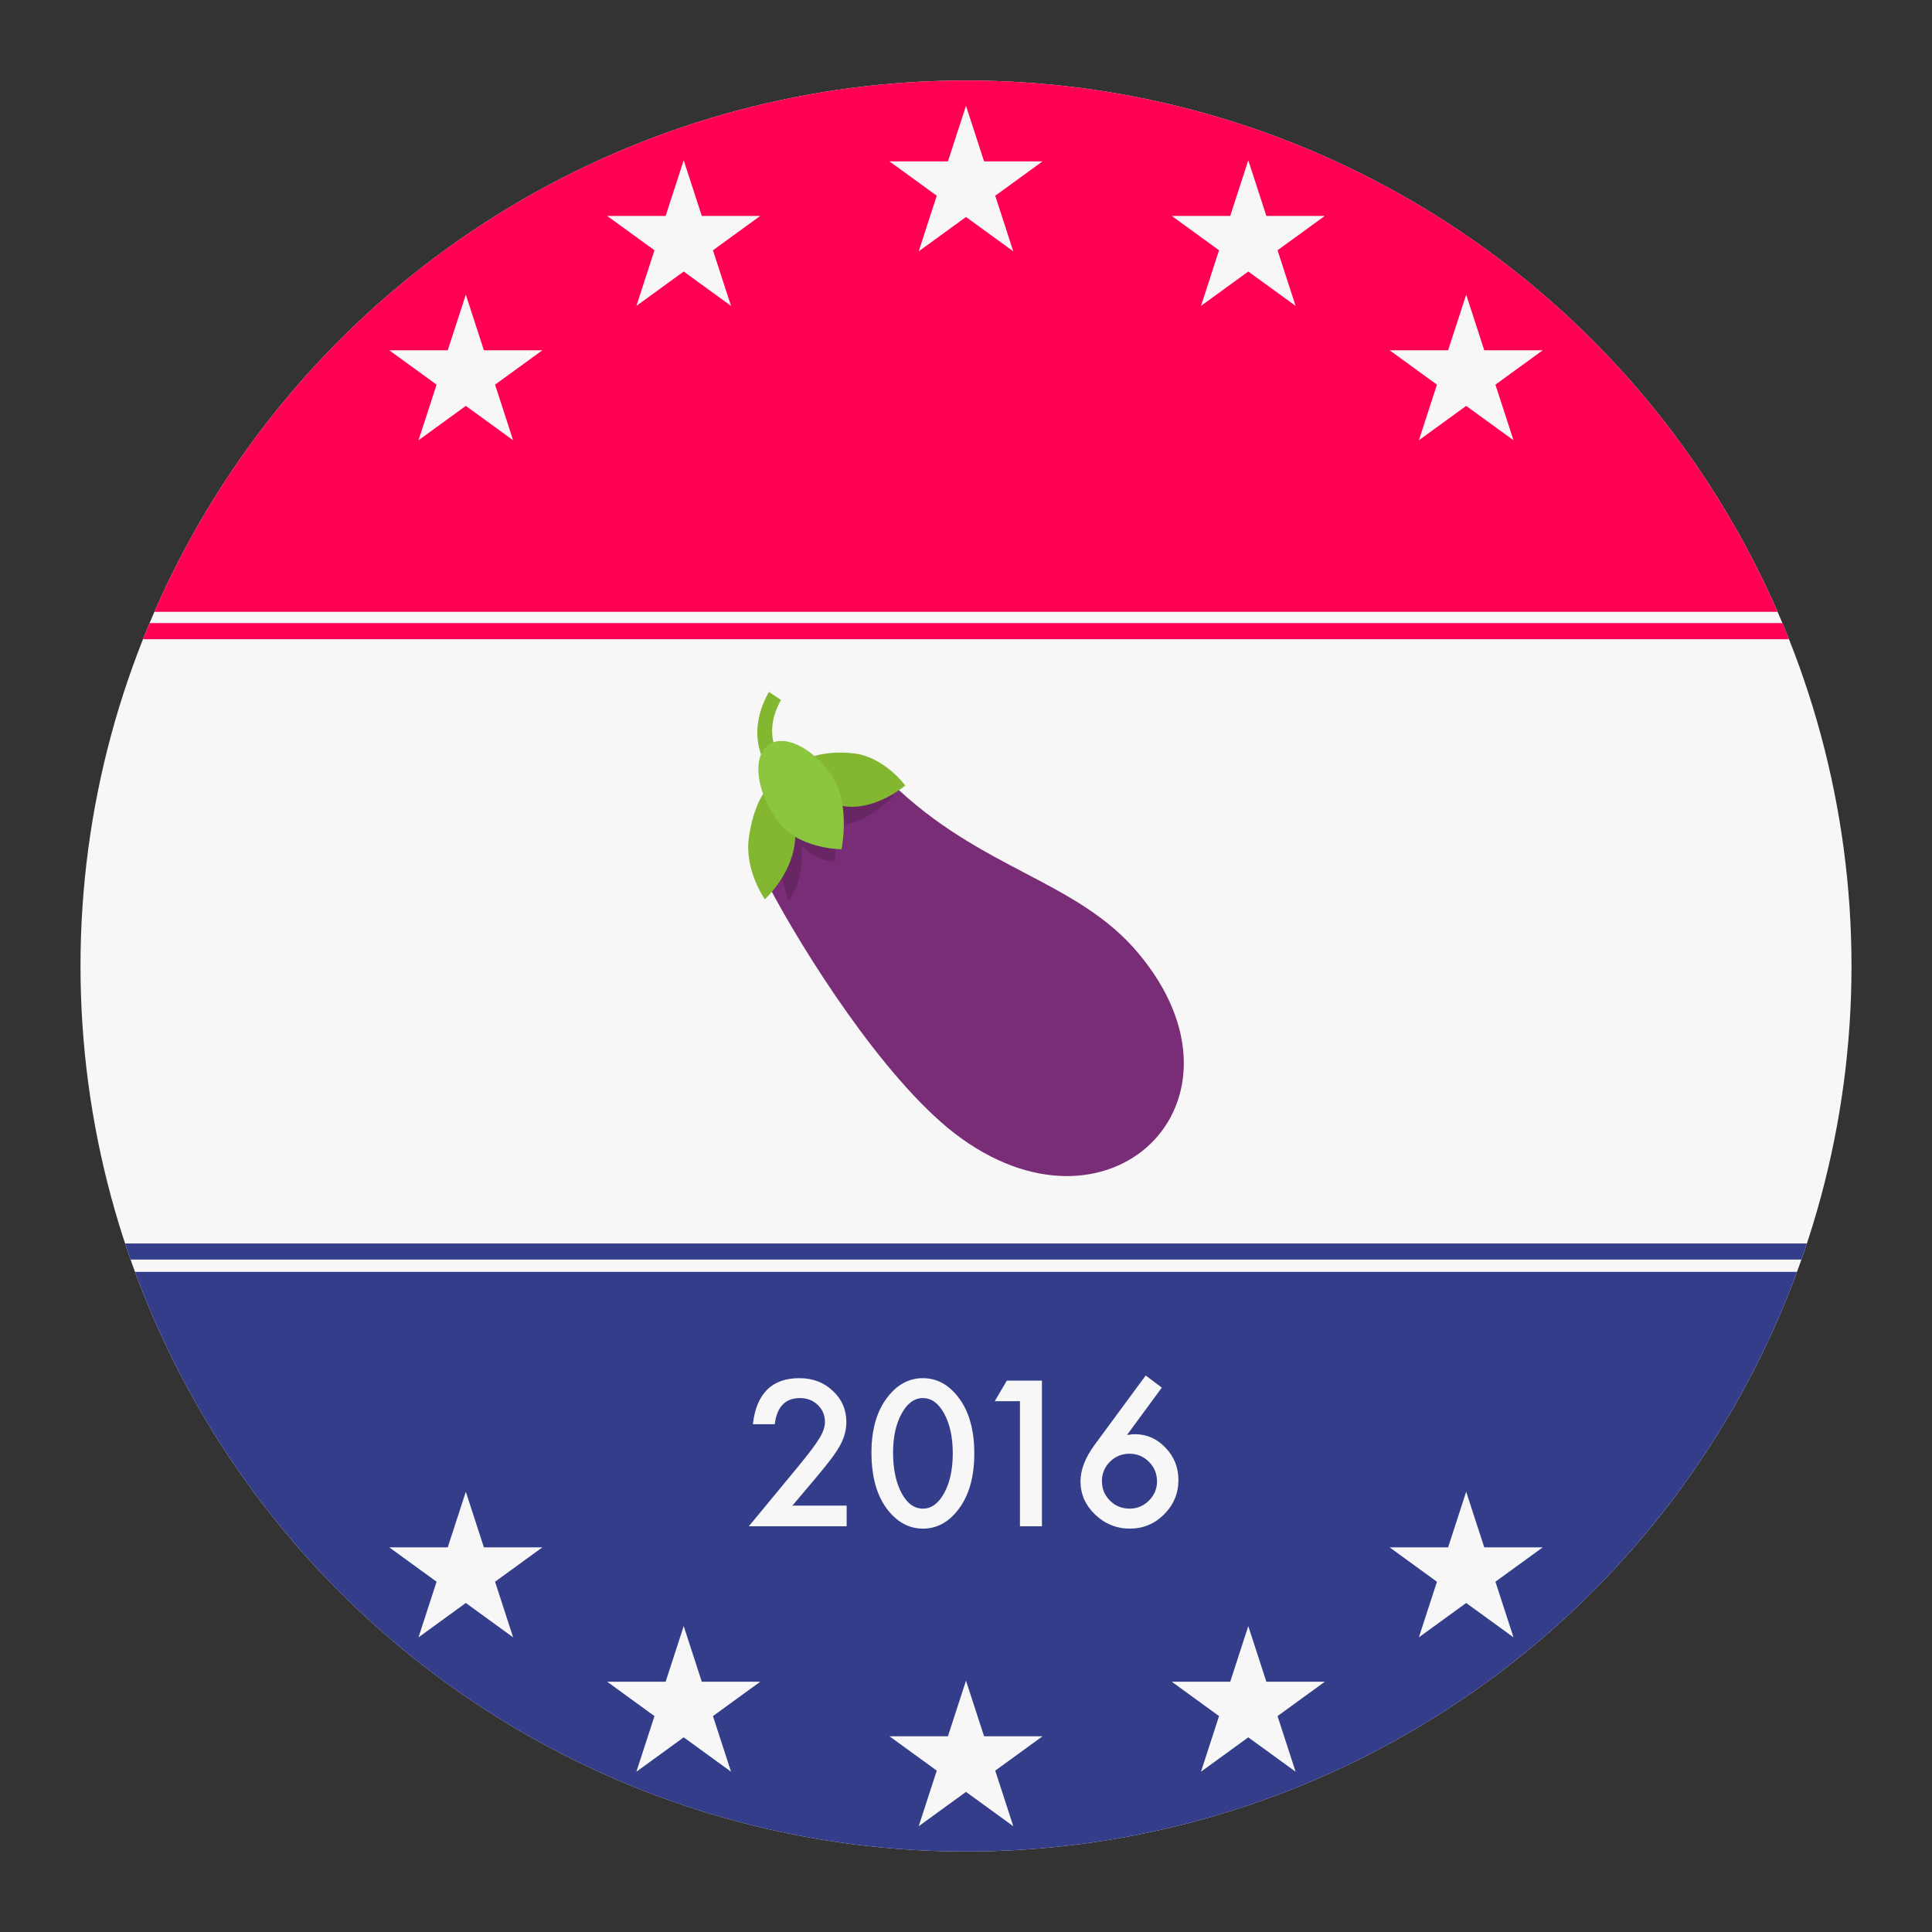 <?xml version="1.0" encoding="utf-8"?>
<!-- Generator: Adobe Illustrator 16.0.4, SVG Export Plug-In . SVG Version: 6.00 Build 0)  -->
<!DOCTYPE svg PUBLIC "-//W3C//DTD SVG 1.1//EN" "http://www.w3.org/Graphics/SVG/1.1/DTD/svg11.dtd">
<svg version="1.1" id="Layer_1" xmlns="http://www.w3.org/2000/svg" xmlns:xlink="http://www.w3.org/1999/xlink" x="0px" y="0px"
	 width="600px" height="600px" viewBox="0 0 600 600" enable-background="new 0 0 600 600" xml:space="preserve">
<rect x="0" y="0" width="600" height="600" fill="#333333" stroke="none"/>
<g id="Layer_5">
</g>
<g id="Layer_3">
	<g>
		<g>
			<defs>
				<circle id="SVGID_1_" cx="300" cy="300" r="275"/>
			</defs>
			<clipPath id="SVGID_2_">
				<use xlink:href="#SVGID_1_"  overflow="visible"/>
			</clipPath>
			<rect clip-path="url(#SVGID_2_)" fill="#F7F7F7" width="600" height="600"/>
		</g>
		<g>
			<defs>
				<circle id="SVGID_3_" cx="300" cy="300" r="275"/>
			</defs>
			<clipPath id="SVGID_4_">
				<use xlink:href="#SVGID_3_"  overflow="visible"/>
			</clipPath>
			<rect clip-path="url(#SVGID_4_)" fill="#FF0052" width="600" height="190"/>
		</g>
		<g>
			<defs>
				<circle id="SVGID_5_" cx="300" cy="300" r="275"/>
			</defs>
			<clipPath id="SVGID_6_">
				<use xlink:href="#SVGID_5_"  overflow="visible"/>
			</clipPath>
			<rect y="395" clip-path="url(#SVGID_6_)" fill="#343D8A" width="600" height="205"/>
		</g>
		<g>
			<defs>
				<circle id="SVGID_7_" cx="300" cy="300" r="275"/>
			</defs>
			<clipPath id="SVGID_8_">
				<use xlink:href="#SVGID_7_"  overflow="visible"/>
			</clipPath>
			
				<line clip-path="url(#SVGID_8_)" fill="none" stroke="#FF0052" stroke-width="5" stroke-miterlimit="10" x1="597.079" y1="196.006" x2="-2.921" y2="196.006"/>
		</g>
		<g>
			<defs>
				<circle id="SVGID_9_" cx="300" cy="300" r="275"/>
			</defs>
			<clipPath id="SVGID_10_">
				<use xlink:href="#SVGID_9_"  overflow="visible"/>
			</clipPath>
			
				<line clip-path="url(#SVGID_10_)" fill="none" stroke="#343D8A" stroke-width="5" stroke-miterlimit="10" x1="598.999" y1="388.672" x2="-1.001" y2="388.672"/>
		</g>
	</g>
</g>
<g id="Layer_2">
	<g>
		<polygon fill="#F7F7F7" points="300,32.842 305.611,50.113 323.772,50.114 309.081,60.789 314.691,78.061 300,67.387 
			285.307,78.061 290.918,60.789 276.227,50.114 294.387,50.113 		"/>
		<polygon fill="#F7F7F7" points="212.333,49.782 217.945,67.053 236.105,67.054 221.414,77.729 227.024,95 212.333,84.326 
			197.64,95 203.251,77.729 188.56,67.054 206.72,67.053 		"/>
		<polygon fill="#F7F7F7" points="144.664,91.509 150.276,108.78 168.437,108.781 153.745,119.456 159.355,136.727 144.664,126.053 
			129.971,136.727 135.582,119.456 120.891,108.781 139.051,108.78 		"/>
		<polygon fill="#F7F7F7" points="387.667,49.782 382.055,67.053 363.895,67.054 378.586,77.729 372.976,95 387.667,84.326 
			402.36,95 396.749,77.729 411.44,67.054 393.28,67.053 		"/>
		<polygon fill="#F7F7F7" points="455.336,91.509 449.724,108.78 431.562,108.781 446.255,119.456 440.645,136.727 455.336,126.053 
			470.029,136.727 464.418,119.456 479.109,108.781 460.949,108.78 		"/>
	</g>
	<polygon fill="#F7F7F7" points="300,521.939 305.611,539.211 323.772,539.212 309.081,549.887 314.691,567.158 300,556.484 
		285.307,567.158 290.918,549.887 276.227,539.212 294.387,539.211 	"/>
	<polygon fill="#F7F7F7" points="212.333,505 217.945,522.271 236.105,522.271 221.414,532.947 227.024,550.219 212.333,539.545 
		197.64,550.219 203.251,532.947 188.56,522.271 206.72,522.271 	"/>
	<polygon fill="#F7F7F7" points="144.664,463.273 150.276,480.544 168.437,480.546 153.745,491.22 159.355,508.491 144.664,497.817 
		129.971,508.491 135.582,491.22 120.891,480.546 139.051,480.544 	"/>
	<polygon fill="#F7F7F7" points="387.667,505 382.055,522.271 363.895,522.271 378.586,532.947 372.976,550.219 387.667,539.545 
		402.36,550.219 396.749,532.947 411.44,522.271 393.28,522.271 	"/>
	<polygon fill="#F7F7F7" points="455.336,463.273 449.724,480.544 431.562,480.546 446.255,491.22 440.645,508.491 455.336,497.817 
		470.029,508.491 464.418,491.22 479.109,480.546 460.949,480.544 	"/>
</g>
<g id="Layer_4">
	<g>
		<path fill="#7A2D77" d="M353.554,296.068c-19.045-22.803-48.864-25.81-76.679-52.873c-16.79-16.289-46.358,16.037-38.339,31.573
			c10.775,20.548,35.583,59.89,57.884,77.18C344.281,388.785,392.143,342.176,353.554,296.068"/>
		<path opacity="0.15" enable-background="new    " d="M244.799,279.78c5.513-6.515,4.009-17.29,4.009-17.29
			s4.26,5.011,10.524,5.011l0.501-11.025c0,0,9.522-0.25,17.792-9.522l-28.065-1.002l-9.772,16.038L244.799,279.78"/>
		<g>
			<path fill="#83B730" d="M247.055,241.19l-2.255,4.009c-6.014-4.009-14.534-15.035-6.014-30.321l3.758,2.506
				C234.776,231.167,245.802,240.188,247.055,241.19"/>
			<path fill="#83B730" d="M262.842,250.462c9.522,1.003,18.292-6.515,18.292-6.515s-6.515-9.021-16.288-10.023
				c-9.522-1.002-17.792,1.754-18.292,6.265C246.052,244.949,253.32,249.46,262.842,250.462"/>
			<path fill="#83B730" d="M232.521,260.485c-1.252,10.023,5.012,18.794,5.012,18.794s8.019-7.267,9.271-17.29
				c1.253-10.023-1.002-18.292-5.012-18.794C237.783,242.944,233.774,250.713,232.521,260.485"/>
		</g>
		<path fill="#8CC63E" d="M241.542,254.973c6.264,8.771,19.796,8.771,19.796,8.771s3.007-14.283-3.257-23.305
			c-6.265-8.771-15.286-12.779-19.796-8.771C233.523,235.677,235.027,245.952,241.542,254.973"/>
	</g>
	<g enable-background="new    ">
		<path fill="#F7F7F7" d="M246.088,467.582h16.846v6.416h-30.381l15.703-19.014c1.542-1.895,2.837-3.535,3.882-4.922
			c1.044-1.387,1.841-2.549,2.388-3.486c1.113-1.836,1.67-3.486,1.67-4.951c0-2.109-0.743-3.877-2.227-5.303
			c-1.484-1.426-3.321-2.139-5.508-2.139c-4.57,0-7.188,2.705-7.852,8.115h-6.797c1.094-9.531,5.908-14.297,14.443-14.297
			c4.121,0,7.578,1.309,10.371,3.926c2.812,2.617,4.219,5.859,4.219,9.727c0,2.461-0.655,4.873-1.963,7.236
			c-0.664,1.23-1.636,2.69-2.915,4.38c-1.279,1.689-2.896,3.687-4.849,5.991L246.088,467.582z"/>
		<path fill="#F7F7F7" d="M270.639,451.088c0-7.207,1.68-12.959,5.039-17.256c3.007-3.887,6.65-5.83,10.928-5.83
			s7.92,1.943,10.928,5.83c3.359,4.297,5.039,10.146,5.039,17.549c0,7.383-1.68,13.223-5.039,17.52
			c-3.008,3.887-6.641,5.83-10.898,5.83c-4.258,0-7.91-1.943-10.957-5.83C272.318,464.604,270.639,458.666,270.639,451.088z
			 M277.348,451.117c0,5.02,0.869,9.189,2.607,12.51c1.738,3.262,3.955,4.893,6.65,4.893c2.676,0,4.893-1.631,6.65-4.893
			c1.758-3.242,2.637-7.334,2.637-12.275s-0.879-9.043-2.637-12.305c-1.758-3.242-3.975-4.863-6.65-4.863
			c-2.656,0-4.863,1.621-6.621,4.863C278.227,442.27,277.348,446.293,277.348,451.117z"/>
		<path fill="#F7F7F7" d="M316.752,435.15h-7.822l3.75-6.387h10.898v45.234h-6.826V435.15z"/>
		<path fill="#F7F7F7" d="M355.805,427.182l5.01,3.75l-10.811,14.707c0.586-0.078,1.084-0.137,1.494-0.176s0.732-0.059,0.967-0.059
			c3.672,0,6.846,1.406,9.521,4.219c2.656,2.773,3.984,6.113,3.984,10.02c0,4.141-1.484,7.695-4.453,10.664
			c-2.949,2.949-6.494,4.424-10.635,4.424c-4.102,0-7.695-1.455-10.781-4.365c-3.027-2.91-4.541-6.357-4.541-10.342
			c0-3.574,1.475-7.363,4.424-11.367L355.805,427.182z M359.32,460.082c0-2.402-0.83-4.434-2.49-6.094
			c-1.68-1.68-3.701-2.52-6.064-2.52c-2.383,0-4.404,0.83-6.064,2.49s-2.49,3.672-2.49,6.035s0.83,4.375,2.49,6.035
			s3.691,2.49,6.094,2.49c2.344,0,4.346-0.83,6.006-2.49C358.48,464.35,359.32,462.367,359.32,460.082z"/>
	</g>
</g>
</svg>
